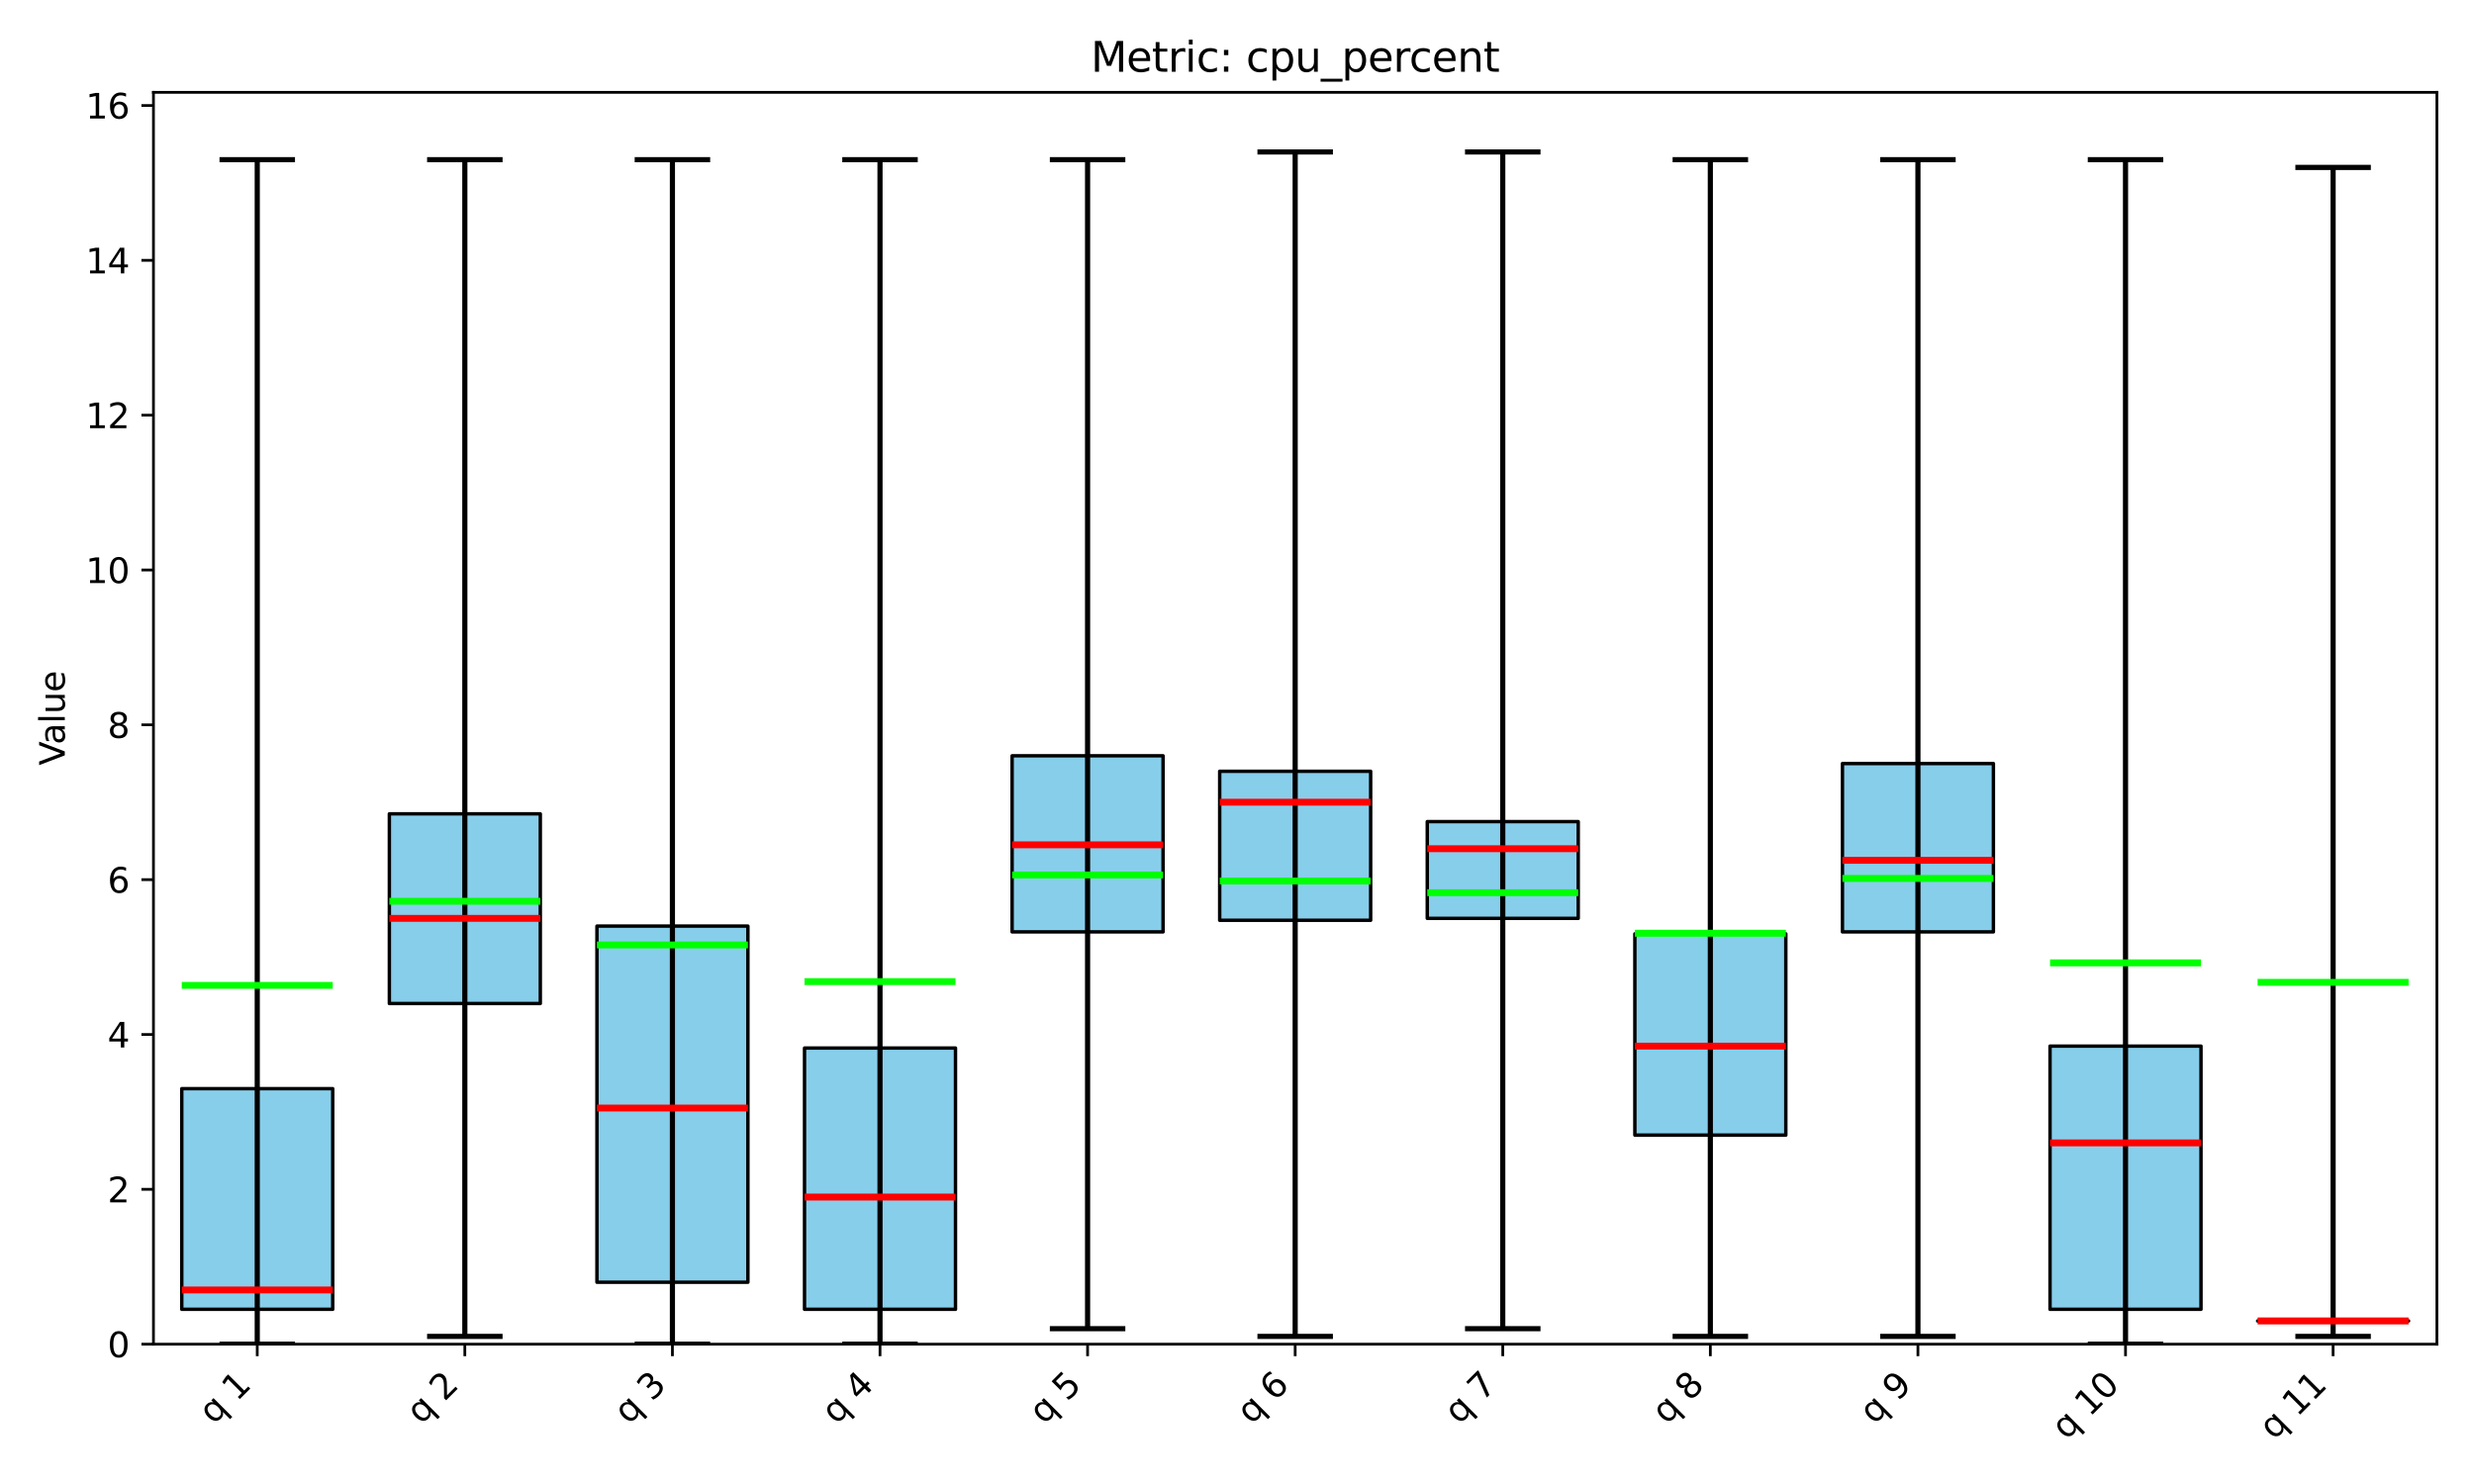 <?xml version="1.0" encoding="utf-8" standalone="no"?>
<!DOCTYPE svg PUBLIC "-//W3C//DTD SVG 1.1//EN"
  "http://www.w3.org/Graphics/SVG/1.1/DTD/svg11.dtd">
<svg xmlns:xlink="http://www.w3.org/1999/xlink" width="720pt" height="432pt" viewBox="0 0 720 432" xmlns="http://www.w3.org/2000/svg" version="1.1">
 <defs>
  <style type="text/css">*{stroke-linejoin: round; stroke-linecap: butt}</style>
 </defs>
 <g id="figure_1">
  <g id="patch_1">
   <path d="M 0 432 
L 720 432 
L 720 0 
L 0 0 
z
" style="fill: #ffffff"/>
  </g>
  <g id="axes_1">
   <g id="patch_2">
    <path d="M 44.66 391.29 
L 709.2 391.29 
L 709.2 26.88 
L 44.66 26.88 
z
" style="fill: #ffffff"/>
   </g>
   <g id="patch_3">
    <path d="M 52.898 381.148 
L 96.835 381.148 
L 96.835 316.92 
L 52.898 316.92 
z
" clip-path="url(#pac27c0541b)" style="fill: #87ceeb; stroke: #000000; stroke-linejoin: miter"/>
   </g>
   <g id="patch_4">
    <path d="M 113.311 292.131 
L 157.247 292.131 
L 157.247 236.917 
L 113.311 236.917 
z
" clip-path="url(#pac27c0541b)" style="fill: #87ceeb; stroke: #000000; stroke-linejoin: miter"/>
   </g>
   <g id="patch_5">
    <path d="M 173.724 373.261 
L 217.66 373.261 
L 217.66 269.594 
L 173.724 269.594 
z
" clip-path="url(#pac27c0541b)" style="fill: #87ceeb; stroke: #000000; stroke-linejoin: miter"/>
   </g>
   <g id="patch_6">
    <path d="M 234.136 381.148 
L 278.073 381.148 
L 278.073 305.089 
L 234.136 305.089 
z
" clip-path="url(#pac27c0541b)" style="fill: #87ceeb; stroke: #000000; stroke-linejoin: miter"/>
   </g>
   <g id="patch_7">
    <path d="M 294.549 271.285 
L 338.486 271.285 
L 338.486 220.015 
L 294.549 220.015 
z
" clip-path="url(#pac27c0541b)" style="fill: #87ceeb; stroke: #000000; stroke-linejoin: miter"/>
   </g>
   <g id="patch_8">
    <path d="M 354.962 267.904 
L 398.898 267.904 
L 398.898 224.522 
L 354.962 224.522 
z
" clip-path="url(#pac27c0541b)" style="fill: #87ceeb; stroke: #000000; stroke-linejoin: miter"/>
   </g>
   <g id="patch_9">
    <path d="M 415.374 267.341 
L 459.311 267.341 
L 459.311 239.171 
L 415.374 239.171 
z
" clip-path="url(#pac27c0541b)" style="fill: #87ceeb; stroke: #000000; stroke-linejoin: miter"/>
   </g>
   <g id="patch_10">
    <path d="M 475.787 330.442 
L 519.724 330.442 
L 519.724 271.848 
L 475.787 271.848 
z
" clip-path="url(#pac27c0541b)" style="fill: #87ceeb; stroke: #000000; stroke-linejoin: miter"/>
   </g>
   <g id="patch_11">
    <path d="M 536.2 271.285 
L 580.136 271.285 
L 580.136 222.269 
L 536.2 222.269 
z
" clip-path="url(#pac27c0541b)" style="fill: #87ceeb; stroke: #000000; stroke-linejoin: miter"/>
   </g>
   <g id="patch_12">
    <path d="M 596.613 381.148 
L 640.549 381.148 
L 640.549 304.526 
L 596.613 304.526 
z
" clip-path="url(#pac27c0541b)" style="fill: #87ceeb; stroke: #000000; stroke-linejoin: miter"/>
   </g>
   <g id="patch_13">
    <path d="M 657.025 384.529 
L 700.962 384.529 
L 700.962 384.529 
L 657.025 384.529 
z
" clip-path="url(#pac27c0541b)" style="fill: #87ceeb; stroke: #000000; stroke-linejoin: miter"/>
   </g>
   <g id="matplotlib.axis_1">
    <g id="xtick_1">
     <g id="line2d_1">
      <defs>
       <path id="m466f1c3617" d="M 0 0 
L 0 3.5 
" style="stroke: #000000; stroke-width: 0.8"/>
      </defs>
      <g>
       <use xlink:href="#m466f1c3617" x="74.866" y="391.29" style="stroke: #000000; stroke-width: 0.8"/>
      </g>
     </g>
     <g id="text_1">
      <!-- q 1 -->
      <g transform="translate(62.161 414.898) rotate(-45) scale(0.1 -0.1)">
       <defs>
        <path id="DejaVuSans-71" d="M 947 1747 
Q 947 1113 1208 752 
Q 1469 391 1925 391 
Q 2381 391 2643 752 
Q 2906 1113 2906 1747 
Q 2906 2381 2643 2742 
Q 2381 3103 1925 3103 
Q 1469 3103 1208 2742 
Q 947 2381 947 1747 
z
M 2906 525 
Q 2725 213 2448 61 
Q 2172 -91 1784 -91 
Q 1150 -91 751 415 
Q 353 922 353 1747 
Q 353 2572 751 3078 
Q 1150 3584 1784 3584 
Q 2172 3584 2448 3432 
Q 2725 3281 2906 2969 
L 2906 3500 
L 3481 3500 
L 3481 -1331 
L 2906 -1331 
L 2906 525 
z
" transform="scale(0.016)"/>
        <path id="DejaVuSans-20" transform="scale(0.016)"/>
        <path id="DejaVuSans-31" d="M 794 531 
L 1825 531 
L 1825 4091 
L 703 3866 
L 703 4441 
L 1819 4666 
L 2450 4666 
L 2450 531 
L 3481 531 
L 3481 0 
L 794 0 
L 794 531 
z
" transform="scale(0.016)"/>
       </defs>
       <use xlink:href="#DejaVuSans-71"/>
       <use xlink:href="#DejaVuSans-20" transform="translate(63.477 0)"/>
       <use xlink:href="#DejaVuSans-31" transform="translate(95.264 0)"/>
      </g>
     </g>
    </g>
    <g id="xtick_2">
     <g id="line2d_2">
      <g>
       <use xlink:href="#m466f1c3617" x="135.279" y="391.29" style="stroke: #000000; stroke-width: 0.8"/>
      </g>
     </g>
     <g id="text_2">
      <!-- q 2 -->
      <g transform="translate(122.573 414.898) rotate(-45) scale(0.1 -0.1)">
       <defs>
        <path id="DejaVuSans-32" d="M 1228 531 
L 3431 531 
L 3431 0 
L 469 0 
L 469 531 
Q 828 903 1448 1529 
Q 2069 2156 2228 2338 
Q 2531 2678 2651 2914 
Q 2772 3150 2772 3378 
Q 2772 3750 2511 3984 
Q 2250 4219 1831 4219 
Q 1534 4219 1204 4116 
Q 875 4013 500 3803 
L 500 4441 
Q 881 4594 1212 4672 
Q 1544 4750 1819 4750 
Q 2544 4750 2975 4387 
Q 3406 4025 3406 3419 
Q 3406 3131 3298 2873 
Q 3191 2616 2906 2266 
Q 2828 2175 2409 1742 
Q 1991 1309 1228 531 
z
" transform="scale(0.016)"/>
       </defs>
       <use xlink:href="#DejaVuSans-71"/>
       <use xlink:href="#DejaVuSans-20" transform="translate(63.477 0)"/>
       <use xlink:href="#DejaVuSans-32" transform="translate(95.264 0)"/>
      </g>
     </g>
    </g>
    <g id="xtick_3">
     <g id="line2d_3">
      <g>
       <use xlink:href="#m466f1c3617" x="195.692" y="391.29" style="stroke: #000000; stroke-width: 0.8"/>
      </g>
     </g>
     <g id="text_3">
      <!-- q 3 -->
      <g transform="translate(182.986 414.898) rotate(-45) scale(0.1 -0.1)">
       <defs>
        <path id="DejaVuSans-33" d="M 2597 2516 
Q 3050 2419 3304 2112 
Q 3559 1806 3559 1356 
Q 3559 666 3084 287 
Q 2609 -91 1734 -91 
Q 1441 -91 1130 -33 
Q 819 25 488 141 
L 488 750 
Q 750 597 1062 519 
Q 1375 441 1716 441 
Q 2309 441 2620 675 
Q 2931 909 2931 1356 
Q 2931 1769 2642 2001 
Q 2353 2234 1838 2234 
L 1294 2234 
L 1294 2753 
L 1863 2753 
Q 2328 2753 2575 2939 
Q 2822 3125 2822 3475 
Q 2822 3834 2567 4026 
Q 2313 4219 1838 4219 
Q 1578 4219 1281 4162 
Q 984 4106 628 3988 
L 628 4550 
Q 988 4650 1302 4700 
Q 1616 4750 1894 4750 
Q 2613 4750 3031 4423 
Q 3450 4097 3450 3541 
Q 3450 3153 3228 2886 
Q 3006 2619 2597 2516 
z
" transform="scale(0.016)"/>
       </defs>
       <use xlink:href="#DejaVuSans-71"/>
       <use xlink:href="#DejaVuSans-20" transform="translate(63.477 0)"/>
       <use xlink:href="#DejaVuSans-33" transform="translate(95.264 0)"/>
      </g>
     </g>
    </g>
    <g id="xtick_4">
     <g id="line2d_4">
      <g>
       <use xlink:href="#m466f1c3617" x="256.105" y="391.29" style="stroke: #000000; stroke-width: 0.8"/>
      </g>
     </g>
     <g id="text_4">
      <!-- q 4 -->
      <g transform="translate(243.399 414.898) rotate(-45) scale(0.1 -0.1)">
       <defs>
        <path id="DejaVuSans-34" d="M 2419 4116 
L 825 1625 
L 2419 1625 
L 2419 4116 
z
M 2253 4666 
L 3047 4666 
L 3047 1625 
L 3713 1625 
L 3713 1100 
L 3047 1100 
L 3047 0 
L 2419 0 
L 2419 1100 
L 313 1100 
L 313 1709 
L 2253 4666 
z
" transform="scale(0.016)"/>
       </defs>
       <use xlink:href="#DejaVuSans-71"/>
       <use xlink:href="#DejaVuSans-20" transform="translate(63.477 0)"/>
       <use xlink:href="#DejaVuSans-34" transform="translate(95.264 0)"/>
      </g>
     </g>
    </g>
    <g id="xtick_5">
     <g id="line2d_5">
      <g>
       <use xlink:href="#m466f1c3617" x="316.517" y="391.29" style="stroke: #000000; stroke-width: 0.8"/>
      </g>
     </g>
     <g id="text_5">
      <!-- q 5 -->
      <g transform="translate(303.811 414.898) rotate(-45) scale(0.1 -0.1)">
       <defs>
        <path id="DejaVuSans-35" d="M 691 4666 
L 3169 4666 
L 3169 4134 
L 1269 4134 
L 1269 2991 
Q 1406 3038 1543 3061 
Q 1681 3084 1819 3084 
Q 2600 3084 3056 2656 
Q 3513 2228 3513 1497 
Q 3513 744 3044 326 
Q 2575 -91 1722 -91 
Q 1428 -91 1123 -41 
Q 819 9 494 109 
L 494 744 
Q 775 591 1075 516 
Q 1375 441 1709 441 
Q 2250 441 2565 725 
Q 2881 1009 2881 1497 
Q 2881 1984 2565 2268 
Q 2250 2553 1709 2553 
Q 1456 2553 1204 2497 
Q 953 2441 691 2322 
L 691 4666 
z
" transform="scale(0.016)"/>
       </defs>
       <use xlink:href="#DejaVuSans-71"/>
       <use xlink:href="#DejaVuSans-20" transform="translate(63.477 0)"/>
       <use xlink:href="#DejaVuSans-35" transform="translate(95.264 0)"/>
      </g>
     </g>
    </g>
    <g id="xtick_6">
     <g id="line2d_6">
      <g>
       <use xlink:href="#m466f1c3617" x="376.93" y="391.29" style="stroke: #000000; stroke-width: 0.8"/>
      </g>
     </g>
     <g id="text_6">
      <!-- q 6 -->
      <g transform="translate(364.224 414.898) rotate(-45) scale(0.1 -0.1)">
       <defs>
        <path id="DejaVuSans-36" d="M 2113 2584 
Q 1688 2584 1439 2293 
Q 1191 2003 1191 1497 
Q 1191 994 1439 701 
Q 1688 409 2113 409 
Q 2538 409 2786 701 
Q 3034 994 3034 1497 
Q 3034 2003 2786 2293 
Q 2538 2584 2113 2584 
z
M 3366 4563 
L 3366 3988 
Q 3128 4100 2886 4159 
Q 2644 4219 2406 4219 
Q 1781 4219 1451 3797 
Q 1122 3375 1075 2522 
Q 1259 2794 1537 2939 
Q 1816 3084 2150 3084 
Q 2853 3084 3261 2657 
Q 3669 2231 3669 1497 
Q 3669 778 3244 343 
Q 2819 -91 2113 -91 
Q 1303 -91 875 529 
Q 447 1150 447 2328 
Q 447 3434 972 4092 
Q 1497 4750 2381 4750 
Q 2619 4750 2861 4703 
Q 3103 4656 3366 4563 
z
" transform="scale(0.016)"/>
       </defs>
       <use xlink:href="#DejaVuSans-71"/>
       <use xlink:href="#DejaVuSans-20" transform="translate(63.477 0)"/>
       <use xlink:href="#DejaVuSans-36" transform="translate(95.264 0)"/>
      </g>
     </g>
    </g>
    <g id="xtick_7">
     <g id="line2d_7">
      <g>
       <use xlink:href="#m466f1c3617" x="437.343" y="391.29" style="stroke: #000000; stroke-width: 0.8"/>
      </g>
     </g>
     <g id="text_7">
      <!-- q 7 -->
      <g transform="translate(424.637 414.898) rotate(-45) scale(0.1 -0.1)">
       <defs>
        <path id="DejaVuSans-37" d="M 525 4666 
L 3525 4666 
L 3525 4397 
L 1831 0 
L 1172 0 
L 2766 4134 
L 525 4134 
L 525 4666 
z
" transform="scale(0.016)"/>
       </defs>
       <use xlink:href="#DejaVuSans-71"/>
       <use xlink:href="#DejaVuSans-20" transform="translate(63.477 0)"/>
       <use xlink:href="#DejaVuSans-37" transform="translate(95.264 0)"/>
      </g>
     </g>
    </g>
    <g id="xtick_8">
     <g id="line2d_8">
      <g>
       <use xlink:href="#m466f1c3617" x="497.755" y="391.29" style="stroke: #000000; stroke-width: 0.8"/>
      </g>
     </g>
     <g id="text_8">
      <!-- q 8 -->
      <g transform="translate(485.05 414.898) rotate(-45) scale(0.1 -0.1)">
       <defs>
        <path id="DejaVuSans-38" d="M 2034 2216 
Q 1584 2216 1326 1975 
Q 1069 1734 1069 1313 
Q 1069 891 1326 650 
Q 1584 409 2034 409 
Q 2484 409 2743 651 
Q 3003 894 3003 1313 
Q 3003 1734 2745 1975 
Q 2488 2216 2034 2216 
z
M 1403 2484 
Q 997 2584 770 2862 
Q 544 3141 544 3541 
Q 544 4100 942 4425 
Q 1341 4750 2034 4750 
Q 2731 4750 3128 4425 
Q 3525 4100 3525 3541 
Q 3525 3141 3298 2862 
Q 3072 2584 2669 2484 
Q 3125 2378 3379 2068 
Q 3634 1759 3634 1313 
Q 3634 634 3220 271 
Q 2806 -91 2034 -91 
Q 1263 -91 848 271 
Q 434 634 434 1313 
Q 434 1759 690 2068 
Q 947 2378 1403 2484 
z
M 1172 3481 
Q 1172 3119 1398 2916 
Q 1625 2713 2034 2713 
Q 2441 2713 2670 2916 
Q 2900 3119 2900 3481 
Q 2900 3844 2670 4047 
Q 2441 4250 2034 4250 
Q 1625 4250 1398 4047 
Q 1172 3844 1172 3481 
z
" transform="scale(0.016)"/>
       </defs>
       <use xlink:href="#DejaVuSans-71"/>
       <use xlink:href="#DejaVuSans-20" transform="translate(63.477 0)"/>
       <use xlink:href="#DejaVuSans-38" transform="translate(95.264 0)"/>
      </g>
     </g>
    </g>
    <g id="xtick_9">
     <g id="line2d_9">
      <g>
       <use xlink:href="#m466f1c3617" x="558.168" y="391.29" style="stroke: #000000; stroke-width: 0.8"/>
      </g>
     </g>
     <g id="text_9">
      <!-- q 9 -->
      <g transform="translate(545.462 414.898) rotate(-45) scale(0.1 -0.1)">
       <defs>
        <path id="DejaVuSans-39" d="M 703 97 
L 703 672 
Q 941 559 1184 500 
Q 1428 441 1663 441 
Q 2288 441 2617 861 
Q 2947 1281 2994 2138 
Q 2813 1869 2534 1725 
Q 2256 1581 1919 1581 
Q 1219 1581 811 2004 
Q 403 2428 403 3163 
Q 403 3881 828 4315 
Q 1253 4750 1959 4750 
Q 2769 4750 3195 4129 
Q 3622 3509 3622 2328 
Q 3622 1225 3098 567 
Q 2575 -91 1691 -91 
Q 1453 -91 1209 -44 
Q 966 3 703 97 
z
M 1959 2075 
Q 2384 2075 2632 2365 
Q 2881 2656 2881 3163 
Q 2881 3666 2632 3958 
Q 2384 4250 1959 4250 
Q 1534 4250 1286 3958 
Q 1038 3666 1038 3163 
Q 1038 2656 1286 2365 
Q 1534 2075 1959 2075 
z
" transform="scale(0.016)"/>
       </defs>
       <use xlink:href="#DejaVuSans-71"/>
       <use xlink:href="#DejaVuSans-20" transform="translate(63.477 0)"/>
       <use xlink:href="#DejaVuSans-39" transform="translate(95.264 0)"/>
      </g>
     </g>
    </g>
    <g id="xtick_10">
     <g id="line2d_10">
      <g>
       <use xlink:href="#m466f1c3617" x="618.581" y="391.29" style="stroke: #000000; stroke-width: 0.8"/>
      </g>
     </g>
     <g id="text_10">
      <!-- q 10 -->
      <g transform="translate(601.376 419.397) rotate(-45) scale(0.1 -0.1)">
       <defs>
        <path id="DejaVuSans-30" d="M 2034 4250 
Q 1547 4250 1301 3770 
Q 1056 3291 1056 2328 
Q 1056 1369 1301 889 
Q 1547 409 2034 409 
Q 2525 409 2770 889 
Q 3016 1369 3016 2328 
Q 3016 3291 2770 3770 
Q 2525 4250 2034 4250 
z
M 2034 4750 
Q 2819 4750 3233 4129 
Q 3647 3509 3647 2328 
Q 3647 1150 3233 529 
Q 2819 -91 2034 -91 
Q 1250 -91 836 529 
Q 422 1150 422 2328 
Q 422 3509 836 4129 
Q 1250 4750 2034 4750 
z
" transform="scale(0.016)"/>
       </defs>
       <use xlink:href="#DejaVuSans-71"/>
       <use xlink:href="#DejaVuSans-20" transform="translate(63.477 0)"/>
       <use xlink:href="#DejaVuSans-31" transform="translate(95.264 0)"/>
       <use xlink:href="#DejaVuSans-30" transform="translate(158.887 0)"/>
      </g>
     </g>
    </g>
    <g id="xtick_11">
     <g id="line2d_11">
      <g>
       <use xlink:href="#m466f1c3617" x="678.994" y="391.29" style="stroke: #000000; stroke-width: 0.8"/>
      </g>
     </g>
     <g id="text_11">
      <!-- q 11 -->
      <g transform="translate(661.789 419.397) rotate(-45) scale(0.1 -0.1)">
       <use xlink:href="#DejaVuSans-71"/>
       <use xlink:href="#DejaVuSans-20" transform="translate(63.477 0)"/>
       <use xlink:href="#DejaVuSans-31" transform="translate(95.264 0)"/>
       <use xlink:href="#DejaVuSans-31" transform="translate(158.887 0)"/>
      </g>
     </g>
    </g>
   </g>
   <g id="matplotlib.axis_2">
    <g id="ytick_1">
     <g id="line2d_12">
      <defs>
       <path id="m3abdc5b45e" d="M 0 0 
L -3.5 0 
" style="stroke: #000000; stroke-width: 0.8"/>
      </defs>
      <g>
       <use xlink:href="#m3abdc5b45e" x="44.66" y="391.29" style="stroke: #000000; stroke-width: 0.8"/>
      </g>
     </g>
     <g id="text_12">
      <!-- 0 -->
      <g transform="translate(31.297 395.089) scale(0.1 -0.1)">
       <use xlink:href="#DejaVuSans-30"/>
      </g>
     </g>
    </g>
    <g id="ytick_2">
     <g id="line2d_13">
      <g>
       <use xlink:href="#m3abdc5b45e" x="44.66" y="346.217" style="stroke: #000000; stroke-width: 0.8"/>
      </g>
     </g>
     <g id="text_13">
      <!-- 2 -->
      <g transform="translate(31.297 350.017) scale(0.1 -0.1)">
       <use xlink:href="#DejaVuSans-32"/>
      </g>
     </g>
    </g>
    <g id="ytick_3">
     <g id="line2d_14">
      <g>
       <use xlink:href="#m3abdc5b45e" x="44.66" y="301.145" style="stroke: #000000; stroke-width: 0.8"/>
      </g>
     </g>
     <g id="text_14">
      <!-- 4 -->
      <g transform="translate(31.297 304.944) scale(0.1 -0.1)">
       <use xlink:href="#DejaVuSans-34"/>
      </g>
     </g>
    </g>
    <g id="ytick_4">
     <g id="line2d_15">
      <g>
       <use xlink:href="#m3abdc5b45e" x="44.66" y="256.073" style="stroke: #000000; stroke-width: 0.8"/>
      </g>
     </g>
     <g id="text_15">
      <!-- 6 -->
      <g transform="translate(31.297 259.872) scale(0.1 -0.1)">
       <use xlink:href="#DejaVuSans-36"/>
      </g>
     </g>
    </g>
    <g id="ytick_5">
     <g id="line2d_16">
      <g>
       <use xlink:href="#m3abdc5b45e" x="44.66" y="211" style="stroke: #000000; stroke-width: 0.8"/>
      </g>
     </g>
     <g id="text_16">
      <!-- 8 -->
      <g transform="translate(31.297 214.8) scale(0.1 -0.1)">
       <use xlink:href="#DejaVuSans-38"/>
      </g>
     </g>
    </g>
    <g id="ytick_6">
     <g id="line2d_17">
      <g>
       <use xlink:href="#m3abdc5b45e" x="44.66" y="165.928" style="stroke: #000000; stroke-width: 0.8"/>
      </g>
     </g>
     <g id="text_17">
      <!-- 10 -->
      <g transform="translate(24.935 169.727) scale(0.1 -0.1)">
       <use xlink:href="#DejaVuSans-31"/>
       <use xlink:href="#DejaVuSans-30" transform="translate(63.623 0)"/>
      </g>
     </g>
    </g>
    <g id="ytick_7">
     <g id="line2d_18">
      <g>
       <use xlink:href="#m3abdc5b45e" x="44.66" y="120.856" style="stroke: #000000; stroke-width: 0.8"/>
      </g>
     </g>
     <g id="text_18">
      <!-- 12 -->
      <g transform="translate(24.935 124.655) scale(0.1 -0.1)">
       <use xlink:href="#DejaVuSans-31"/>
       <use xlink:href="#DejaVuSans-32" transform="translate(63.623 0)"/>
      </g>
     </g>
    </g>
    <g id="ytick_8">
     <g id="line2d_19">
      <g>
       <use xlink:href="#m3abdc5b45e" x="44.66" y="75.783" style="stroke: #000000; stroke-width: 0.8"/>
      </g>
     </g>
     <g id="text_19">
      <!-- 14 -->
      <g transform="translate(24.935 79.583) scale(0.1 -0.1)">
       <use xlink:href="#DejaVuSans-31"/>
       <use xlink:href="#DejaVuSans-34" transform="translate(63.623 0)"/>
      </g>
     </g>
    </g>
    <g id="ytick_9">
     <g id="line2d_20">
      <g>
       <use xlink:href="#m3abdc5b45e" x="44.66" y="30.711" style="stroke: #000000; stroke-width: 0.8"/>
      </g>
     </g>
     <g id="text_20">
      <!-- 16 -->
      <g transform="translate(24.935 34.51) scale(0.1 -0.1)">
       <use xlink:href="#DejaVuSans-31"/>
       <use xlink:href="#DejaVuSans-36" transform="translate(63.623 0)"/>
      </g>
     </g>
    </g>
    <g id="text_21">
     <!-- Value -->
     <g transform="translate(18.855 222.816) rotate(-90) scale(0.1 -0.1)">
      <defs>
       <path id="DejaVuSans-56" d="M 1831 0 
L 50 4666 
L 709 4666 
L 2188 738 
L 3669 4666 
L 4325 4666 
L 2547 0 
L 1831 0 
z
" transform="scale(0.016)"/>
       <path id="DejaVuSans-61" d="M 2194 1759 
Q 1497 1759 1228 1600 
Q 959 1441 959 1056 
Q 959 750 1161 570 
Q 1363 391 1709 391 
Q 2188 391 2477 730 
Q 2766 1069 2766 1631 
L 2766 1759 
L 2194 1759 
z
M 3341 1997 
L 3341 0 
L 2766 0 
L 2766 531 
Q 2569 213 2275 61 
Q 1981 -91 1556 -91 
Q 1019 -91 701 211 
Q 384 513 384 1019 
Q 384 1609 779 1909 
Q 1175 2209 1959 2209 
L 2766 2209 
L 2766 2266 
Q 2766 2663 2505 2880 
Q 2244 3097 1772 3097 
Q 1472 3097 1187 3025 
Q 903 2953 641 2809 
L 641 3341 
Q 956 3463 1253 3523 
Q 1550 3584 1831 3584 
Q 2591 3584 2966 3190 
Q 3341 2797 3341 1997 
z
" transform="scale(0.016)"/>
       <path id="DejaVuSans-6c" d="M 603 4863 
L 1178 4863 
L 1178 0 
L 603 0 
L 603 4863 
z
" transform="scale(0.016)"/>
       <path id="DejaVuSans-75" d="M 544 1381 
L 544 3500 
L 1119 3500 
L 1119 1403 
Q 1119 906 1312 657 
Q 1506 409 1894 409 
Q 2359 409 2629 706 
Q 2900 1003 2900 1516 
L 2900 3500 
L 3475 3500 
L 3475 0 
L 2900 0 
L 2900 538 
Q 2691 219 2414 64 
Q 2138 -91 1772 -91 
Q 1169 -91 856 284 
Q 544 659 544 1381 
z
M 1991 3584 
L 1991 3584 
z
" transform="scale(0.016)"/>
       <path id="DejaVuSans-65" d="M 3597 1894 
L 3597 1613 
L 953 1613 
Q 991 1019 1311 708 
Q 1631 397 2203 397 
Q 2534 397 2845 478 
Q 3156 559 3463 722 
L 3463 178 
Q 3153 47 2828 -22 
Q 2503 -91 2169 -91 
Q 1331 -91 842 396 
Q 353 884 353 1716 
Q 353 2575 817 3079 
Q 1281 3584 2069 3584 
Q 2775 3584 3186 3129 
Q 3597 2675 3597 1894 
z
M 3022 2063 
Q 3016 2534 2758 2815 
Q 2500 3097 2075 3097 
Q 1594 3097 1305 2825 
Q 1016 2553 972 2059 
L 3022 2063 
z
" transform="scale(0.016)"/>
      </defs>
      <use xlink:href="#DejaVuSans-56"/>
      <use xlink:href="#DejaVuSans-61" transform="translate(60.658 0)"/>
      <use xlink:href="#DejaVuSans-6c" transform="translate(121.938 0)"/>
      <use xlink:href="#DejaVuSans-75" transform="translate(149.721 0)"/>
      <use xlink:href="#DejaVuSans-65" transform="translate(213.1 0)"/>
     </g>
    </g>
   </g>
   <g id="LineCollection_1">
    <path d="M 74.866 391.29 
L 74.866 46.486 
" clip-path="url(#pac27c0541b)" style="fill: none; stroke: #000000; stroke-width: 1.5"/>
   </g>
   <g id="LineCollection_2">
    <path d="M 63.882 391.29 
L 85.85 391.29 
" clip-path="url(#pac27c0541b)" style="fill: none; stroke: #000000; stroke-width: 1.5"/>
   </g>
   <g id="LineCollection_3">
    <path d="M 63.882 46.486 
L 85.85 46.486 
" clip-path="url(#pac27c0541b)" style="fill: none; stroke: #000000; stroke-width: 1.5"/>
   </g>
   <g id="LineCollection_4">
    <path d="M 52.898 375.514 
L 96.835 375.514 
" clip-path="url(#pac27c0541b)" style="fill: none; stroke: #ff0000; stroke-width: 2"/>
   </g>
   <g id="LineCollection_5">
    <path d="M 52.898 286.855 
L 96.835 286.855 
" clip-path="url(#pac27c0541b)" style="fill: none; stroke: #00ff00; stroke-width: 2"/>
   </g>
   <g id="LineCollection_6">
    <path d="M 135.279 389.036 
L 135.279 46.486 
" clip-path="url(#pac27c0541b)" style="fill: none; stroke: #000000; stroke-width: 1.5"/>
   </g>
   <g id="LineCollection_7">
    <path d="M 124.295 389.036 
L 146.263 389.036 
" clip-path="url(#pac27c0541b)" style="fill: none; stroke: #000000; stroke-width: 1.5"/>
   </g>
   <g id="LineCollection_8">
    <path d="M 124.295 46.486 
L 146.263 46.486 
" clip-path="url(#pac27c0541b)" style="fill: none; stroke: #000000; stroke-width: 1.5"/>
   </g>
   <g id="LineCollection_9">
    <path d="M 113.311 267.341 
L 157.247 267.341 
" clip-path="url(#pac27c0541b)" style="fill: none; stroke: #ff0000; stroke-width: 2"/>
   </g>
   <g id="LineCollection_10">
    <path d="M 113.311 262.367 
L 157.247 262.367 
" clip-path="url(#pac27c0541b)" style="fill: none; stroke: #00ff00; stroke-width: 2"/>
   </g>
   <g id="LineCollection_11">
    <path d="M 195.692 391.29 
L 195.692 46.486 
" clip-path="url(#pac27c0541b)" style="fill: none; stroke: #000000; stroke-width: 1.5"/>
   </g>
   <g id="LineCollection_12">
    <path d="M 184.708 391.29 
L 206.676 391.29 
" clip-path="url(#pac27c0541b)" style="fill: none; stroke: #000000; stroke-width: 1.5"/>
   </g>
   <g id="LineCollection_13">
    <path d="M 184.708 46.486 
L 206.676 46.486 
" clip-path="url(#pac27c0541b)" style="fill: none; stroke: #000000; stroke-width: 1.5"/>
   </g>
   <g id="LineCollection_14">
    <path d="M 173.724 322.554 
L 217.66 322.554 
" clip-path="url(#pac27c0541b)" style="fill: none; stroke: #ff0000; stroke-width: 2"/>
   </g>
   <g id="LineCollection_15">
    <path d="M 173.724 275.077 
L 217.66 275.077 
" clip-path="url(#pac27c0541b)" style="fill: none; stroke: #00ff00; stroke-width: 2"/>
   </g>
   <g id="LineCollection_16">
    <path d="M 256.105 391.29 
L 256.105 46.486 
" clip-path="url(#pac27c0541b)" style="fill: none; stroke: #000000; stroke-width: 1.5"/>
   </g>
   <g id="LineCollection_17">
    <path d="M 245.12 391.29 
L 267.089 391.29 
" clip-path="url(#pac27c0541b)" style="fill: none; stroke: #000000; stroke-width: 1.5"/>
   </g>
   <g id="LineCollection_18">
    <path d="M 245.12 46.486 
L 267.089 46.486 
" clip-path="url(#pac27c0541b)" style="fill: none; stroke: #000000; stroke-width: 1.5"/>
   </g>
   <g id="LineCollection_19">
    <path d="M 234.136 348.471 
L 278.073 348.471 
" clip-path="url(#pac27c0541b)" style="fill: none; stroke: #ff0000; stroke-width: 2"/>
   </g>
   <g id="LineCollection_20">
    <path d="M 234.136 285.749 
L 278.073 285.749 
" clip-path="url(#pac27c0541b)" style="fill: none; stroke: #00ff00; stroke-width: 2"/>
   </g>
   <g id="LineCollection_21">
    <path d="M 316.517 386.783 
L 316.517 46.486 
" clip-path="url(#pac27c0541b)" style="fill: none; stroke: #000000; stroke-width: 1.5"/>
   </g>
   <g id="LineCollection_22">
    <path d="M 305.533 386.783 
L 327.501 386.783 
" clip-path="url(#pac27c0541b)" style="fill: none; stroke: #000000; stroke-width: 1.5"/>
   </g>
   <g id="LineCollection_23">
    <path d="M 305.533 46.486 
L 327.501 46.486 
" clip-path="url(#pac27c0541b)" style="fill: none; stroke: #000000; stroke-width: 1.5"/>
   </g>
   <g id="LineCollection_24">
    <path d="M 294.549 245.931 
L 338.486 245.931 
" clip-path="url(#pac27c0541b)" style="fill: none; stroke: #ff0000; stroke-width: 2"/>
   </g>
   <g id="LineCollection_25">
    <path d="M 294.549 254.71 
L 338.486 254.71 
" clip-path="url(#pac27c0541b)" style="fill: none; stroke: #00ff00; stroke-width: 2"/>
   </g>
   <g id="LineCollection_26">
    <path d="M 376.93 389.036 
L 376.93 44.233 
" clip-path="url(#pac27c0541b)" style="fill: none; stroke: #000000; stroke-width: 1.5"/>
   </g>
   <g id="LineCollection_27">
    <path d="M 365.946 389.036 
L 387.914 389.036 
" clip-path="url(#pac27c0541b)" style="fill: none; stroke: #000000; stroke-width: 1.5"/>
   </g>
   <g id="LineCollection_28">
    <path d="M 365.946 44.233 
L 387.914 44.233 
" clip-path="url(#pac27c0541b)" style="fill: none; stroke: #000000; stroke-width: 1.5"/>
   </g>
   <g id="LineCollection_29">
    <path d="M 354.962 233.537 
L 398.898 233.537 
" clip-path="url(#pac27c0541b)" style="fill: none; stroke: #ff0000; stroke-width: 2"/>
   </g>
   <g id="LineCollection_30">
    <path d="M 354.962 256.481 
L 398.898 256.481 
" clip-path="url(#pac27c0541b)" style="fill: none; stroke: #00ff00; stroke-width: 2"/>
   </g>
   <g id="LineCollection_31">
    <path d="M 437.343 386.783 
L 437.343 44.233 
" clip-path="url(#pac27c0541b)" style="fill: none; stroke: #000000; stroke-width: 1.5"/>
   </g>
   <g id="LineCollection_32">
    <path d="M 426.359 386.783 
L 448.327 386.783 
" clip-path="url(#pac27c0541b)" style="fill: none; stroke: #000000; stroke-width: 1.5"/>
   </g>
   <g id="LineCollection_33">
    <path d="M 426.359 44.233 
L 448.327 44.233 
" clip-path="url(#pac27c0541b)" style="fill: none; stroke: #000000; stroke-width: 1.5"/>
   </g>
   <g id="LineCollection_34">
    <path d="M 415.374 247.058 
L 459.311 247.058 
" clip-path="url(#pac27c0541b)" style="fill: none; stroke: #ff0000; stroke-width: 2"/>
   </g>
   <g id="LineCollection_35">
    <path d="M 415.374 259.878 
L 459.311 259.878 
" clip-path="url(#pac27c0541b)" style="fill: none; stroke: #00ff00; stroke-width: 2"/>
   </g>
   <g id="LineCollection_36">
    <path d="M 497.755 389.036 
L 497.755 46.486 
" clip-path="url(#pac27c0541b)" style="fill: none; stroke: #000000; stroke-width: 1.5"/>
   </g>
   <g id="LineCollection_37">
    <path d="M 486.771 389.036 
L 508.74 389.036 
" clip-path="url(#pac27c0541b)" style="fill: none; stroke: #000000; stroke-width: 1.5"/>
   </g>
   <g id="LineCollection_38">
    <path d="M 486.771 46.486 
L 508.74 46.486 
" clip-path="url(#pac27c0541b)" style="fill: none; stroke: #000000; stroke-width: 1.5"/>
   </g>
   <g id="LineCollection_39">
    <path d="M 475.787 304.526 
L 519.724 304.526 
" clip-path="url(#pac27c0541b)" style="fill: none; stroke: #ff0000; stroke-width: 2"/>
   </g>
   <g id="LineCollection_40">
    <path d="M 475.787 271.672 
L 519.724 271.672 
" clip-path="url(#pac27c0541b)" style="fill: none; stroke: #00ff00; stroke-width: 2"/>
   </g>
   <g id="LineCollection_41">
    <path d="M 558.168 389.036 
L 558.168 46.486 
" clip-path="url(#pac27c0541b)" style="fill: none; stroke: #000000; stroke-width: 1.5"/>
   </g>
   <g id="LineCollection_42">
    <path d="M 547.184 389.036 
L 569.152 389.036 
" clip-path="url(#pac27c0541b)" style="fill: none; stroke: #000000; stroke-width: 1.5"/>
   </g>
   <g id="LineCollection_43">
    <path d="M 547.184 46.486 
L 569.152 46.486 
" clip-path="url(#pac27c0541b)" style="fill: none; stroke: #000000; stroke-width: 1.5"/>
   </g>
   <g id="LineCollection_44">
    <path d="M 536.2 250.439 
L 580.136 250.439 
" clip-path="url(#pac27c0541b)" style="fill: none; stroke: #ff0000; stroke-width: 2"/>
   </g>
   <g id="LineCollection_45">
    <path d="M 536.2 255.714 
L 580.136 255.714 
" clip-path="url(#pac27c0541b)" style="fill: none; stroke: #00ff00; stroke-width: 2"/>
   </g>
   <g id="LineCollection_46">
    <path d="M 618.581 391.29 
L 618.581 46.486 
" clip-path="url(#pac27c0541b)" style="fill: none; stroke: #000000; stroke-width: 1.5"/>
   </g>
   <g id="LineCollection_47">
    <path d="M 607.597 391.29 
L 629.565 391.29 
" clip-path="url(#pac27c0541b)" style="fill: none; stroke: #000000; stroke-width: 1.5"/>
   </g>
   <g id="LineCollection_48">
    <path d="M 607.597 46.486 
L 629.565 46.486 
" clip-path="url(#pac27c0541b)" style="fill: none; stroke: #000000; stroke-width: 1.5"/>
   </g>
   <g id="LineCollection_49">
    <path d="M 596.613 332.696 
L 640.549 332.696 
" clip-path="url(#pac27c0541b)" style="fill: none; stroke: #ff0000; stroke-width: 2"/>
   </g>
   <g id="LineCollection_50">
    <path d="M 596.613 280.293 
L 640.549 280.293 
" clip-path="url(#pac27c0541b)" style="fill: none; stroke: #00ff00; stroke-width: 2"/>
   </g>
   <g id="LineCollection_51">
    <path d="M 678.994 389.036 
L 678.994 48.74 
" clip-path="url(#pac27c0541b)" style="fill: none; stroke: #000000; stroke-width: 1.5"/>
   </g>
   <g id="LineCollection_52">
    <path d="M 668.01 389.036 
L 689.978 389.036 
" clip-path="url(#pac27c0541b)" style="fill: none; stroke: #000000; stroke-width: 1.5"/>
   </g>
   <g id="LineCollection_53">
    <path d="M 668.01 48.74 
L 689.978 48.74 
" clip-path="url(#pac27c0541b)" style="fill: none; stroke: #000000; stroke-width: 1.5"/>
   </g>
   <g id="LineCollection_54">
    <path d="M 657.025 384.529 
L 700.962 384.529 
" clip-path="url(#pac27c0541b)" style="fill: none; stroke: #ff0000; stroke-width: 2"/>
   </g>
   <g id="LineCollection_55">
    <path d="M 657.025 285.971 
L 700.962 285.971 
" clip-path="url(#pac27c0541b)" style="fill: none; stroke: #00ff00; stroke-width: 2"/>
   </g>
   <g id="patch_14">
    <path d="M 44.66 391.29 
L 44.66 26.88 
" style="fill: none; stroke: #000000; stroke-width: 0.8; stroke-linejoin: miter; stroke-linecap: square"/>
   </g>
   <g id="patch_15">
    <path d="M 709.2 391.29 
L 709.2 26.88 
" style="fill: none; stroke: #000000; stroke-width: 0.8; stroke-linejoin: miter; stroke-linecap: square"/>
   </g>
   <g id="patch_16">
    <path d="M 44.66 391.29 
L 709.2 391.29 
" style="fill: none; stroke: #000000; stroke-width: 0.8; stroke-linejoin: miter; stroke-linecap: square"/>
   </g>
   <g id="patch_17">
    <path d="M 44.66 26.88 
L 709.2 26.88 
" style="fill: none; stroke: #000000; stroke-width: 0.8; stroke-linejoin: miter; stroke-linecap: square"/>
   </g>
   <g id="text_22">
    <!-- Metric: cpu_percent -->
    <g transform="translate(317.46 20.88) scale(0.12 -0.12)">
     <defs>
      <path id="DejaVuSans-4d" d="M 628 4666 
L 1569 4666 
L 2759 1491 
L 3956 4666 
L 4897 4666 
L 4897 0 
L 4281 0 
L 4281 4097 
L 3078 897 
L 2444 897 
L 1241 4097 
L 1241 0 
L 628 0 
L 628 4666 
z
" transform="scale(0.016)"/>
      <path id="DejaVuSans-74" d="M 1172 4494 
L 1172 3500 
L 2356 3500 
L 2356 3053 
L 1172 3053 
L 1172 1153 
Q 1172 725 1289 603 
Q 1406 481 1766 481 
L 2356 481 
L 2356 0 
L 1766 0 
Q 1100 0 847 248 
Q 594 497 594 1153 
L 594 3053 
L 172 3053 
L 172 3500 
L 594 3500 
L 594 4494 
L 1172 4494 
z
" transform="scale(0.016)"/>
      <path id="DejaVuSans-72" d="M 2631 2963 
Q 2534 3019 2420 3045 
Q 2306 3072 2169 3072 
Q 1681 3072 1420 2755 
Q 1159 2438 1159 1844 
L 1159 0 
L 581 0 
L 581 3500 
L 1159 3500 
L 1159 2956 
Q 1341 3275 1631 3429 
Q 1922 3584 2338 3584 
Q 2397 3584 2469 3576 
Q 2541 3569 2628 3553 
L 2631 2963 
z
" transform="scale(0.016)"/>
      <path id="DejaVuSans-69" d="M 603 3500 
L 1178 3500 
L 1178 0 
L 603 0 
L 603 3500 
z
M 603 4863 
L 1178 4863 
L 1178 4134 
L 603 4134 
L 603 4863 
z
" transform="scale(0.016)"/>
      <path id="DejaVuSans-63" d="M 3122 3366 
L 3122 2828 
Q 2878 2963 2633 3030 
Q 2388 3097 2138 3097 
Q 1578 3097 1268 2742 
Q 959 2388 959 1747 
Q 959 1106 1268 751 
Q 1578 397 2138 397 
Q 2388 397 2633 464 
Q 2878 531 3122 666 
L 3122 134 
Q 2881 22 2623 -34 
Q 2366 -91 2075 -91 
Q 1284 -91 818 406 
Q 353 903 353 1747 
Q 353 2603 823 3093 
Q 1294 3584 2113 3584 
Q 2378 3584 2631 3529 
Q 2884 3475 3122 3366 
z
" transform="scale(0.016)"/>
      <path id="DejaVuSans-3a" d="M 750 794 
L 1409 794 
L 1409 0 
L 750 0 
L 750 794 
z
M 750 3309 
L 1409 3309 
L 1409 2516 
L 750 2516 
L 750 3309 
z
" transform="scale(0.016)"/>
      <path id="DejaVuSans-70" d="M 1159 525 
L 1159 -1331 
L 581 -1331 
L 581 3500 
L 1159 3500 
L 1159 2969 
Q 1341 3281 1617 3432 
Q 1894 3584 2278 3584 
Q 2916 3584 3314 3078 
Q 3713 2572 3713 1747 
Q 3713 922 3314 415 
Q 2916 -91 2278 -91 
Q 1894 -91 1617 61 
Q 1341 213 1159 525 
z
M 3116 1747 
Q 3116 2381 2855 2742 
Q 2594 3103 2138 3103 
Q 1681 3103 1420 2742 
Q 1159 2381 1159 1747 
Q 1159 1113 1420 752 
Q 1681 391 2138 391 
Q 2594 391 2855 752 
Q 3116 1113 3116 1747 
z
" transform="scale(0.016)"/>
      <path id="DejaVuSans-5f" d="M 3263 -1063 
L 3263 -1509 
L -63 -1509 
L -63 -1063 
L 3263 -1063 
z
" transform="scale(0.016)"/>
      <path id="DejaVuSans-6e" d="M 3513 2113 
L 3513 0 
L 2938 0 
L 2938 2094 
Q 2938 2591 2744 2837 
Q 2550 3084 2163 3084 
Q 1697 3084 1428 2787 
Q 1159 2491 1159 1978 
L 1159 0 
L 581 0 
L 581 3500 
L 1159 3500 
L 1159 2956 
Q 1366 3272 1645 3428 
Q 1925 3584 2291 3584 
Q 2894 3584 3203 3211 
Q 3513 2838 3513 2113 
z
" transform="scale(0.016)"/>
     </defs>
     <use xlink:href="#DejaVuSans-4d"/>
     <use xlink:href="#DejaVuSans-65" transform="translate(86.279 0)"/>
     <use xlink:href="#DejaVuSans-74" transform="translate(147.803 0)"/>
     <use xlink:href="#DejaVuSans-72" transform="translate(187.012 0)"/>
     <use xlink:href="#DejaVuSans-69" transform="translate(228.125 0)"/>
     <use xlink:href="#DejaVuSans-63" transform="translate(255.908 0)"/>
     <use xlink:href="#DejaVuSans-3a" transform="translate(310.889 0)"/>
     <use xlink:href="#DejaVuSans-20" transform="translate(344.58 0)"/>
     <use xlink:href="#DejaVuSans-63" transform="translate(376.367 0)"/>
     <use xlink:href="#DejaVuSans-70" transform="translate(431.348 0)"/>
     <use xlink:href="#DejaVuSans-75" transform="translate(494.824 0)"/>
     <use xlink:href="#DejaVuSans-5f" transform="translate(558.203 0)"/>
     <use xlink:href="#DejaVuSans-70" transform="translate(608.203 0)"/>
     <use xlink:href="#DejaVuSans-65" transform="translate(671.68 0)"/>
     <use xlink:href="#DejaVuSans-72" transform="translate(733.203 0)"/>
     <use xlink:href="#DejaVuSans-63" transform="translate(772.066 0)"/>
     <use xlink:href="#DejaVuSans-65" transform="translate(827.047 0)"/>
     <use xlink:href="#DejaVuSans-6e" transform="translate(888.57 0)"/>
     <use xlink:href="#DejaVuSans-74" transform="translate(951.949 0)"/>
    </g>
   </g>
  </g>
 </g>
 <defs>
  <clipPath id="pac27c0541b">
   <rect x="44.66" y="26.88" width="664.54" height="364.41"/>
  </clipPath>
 </defs>
</svg>
